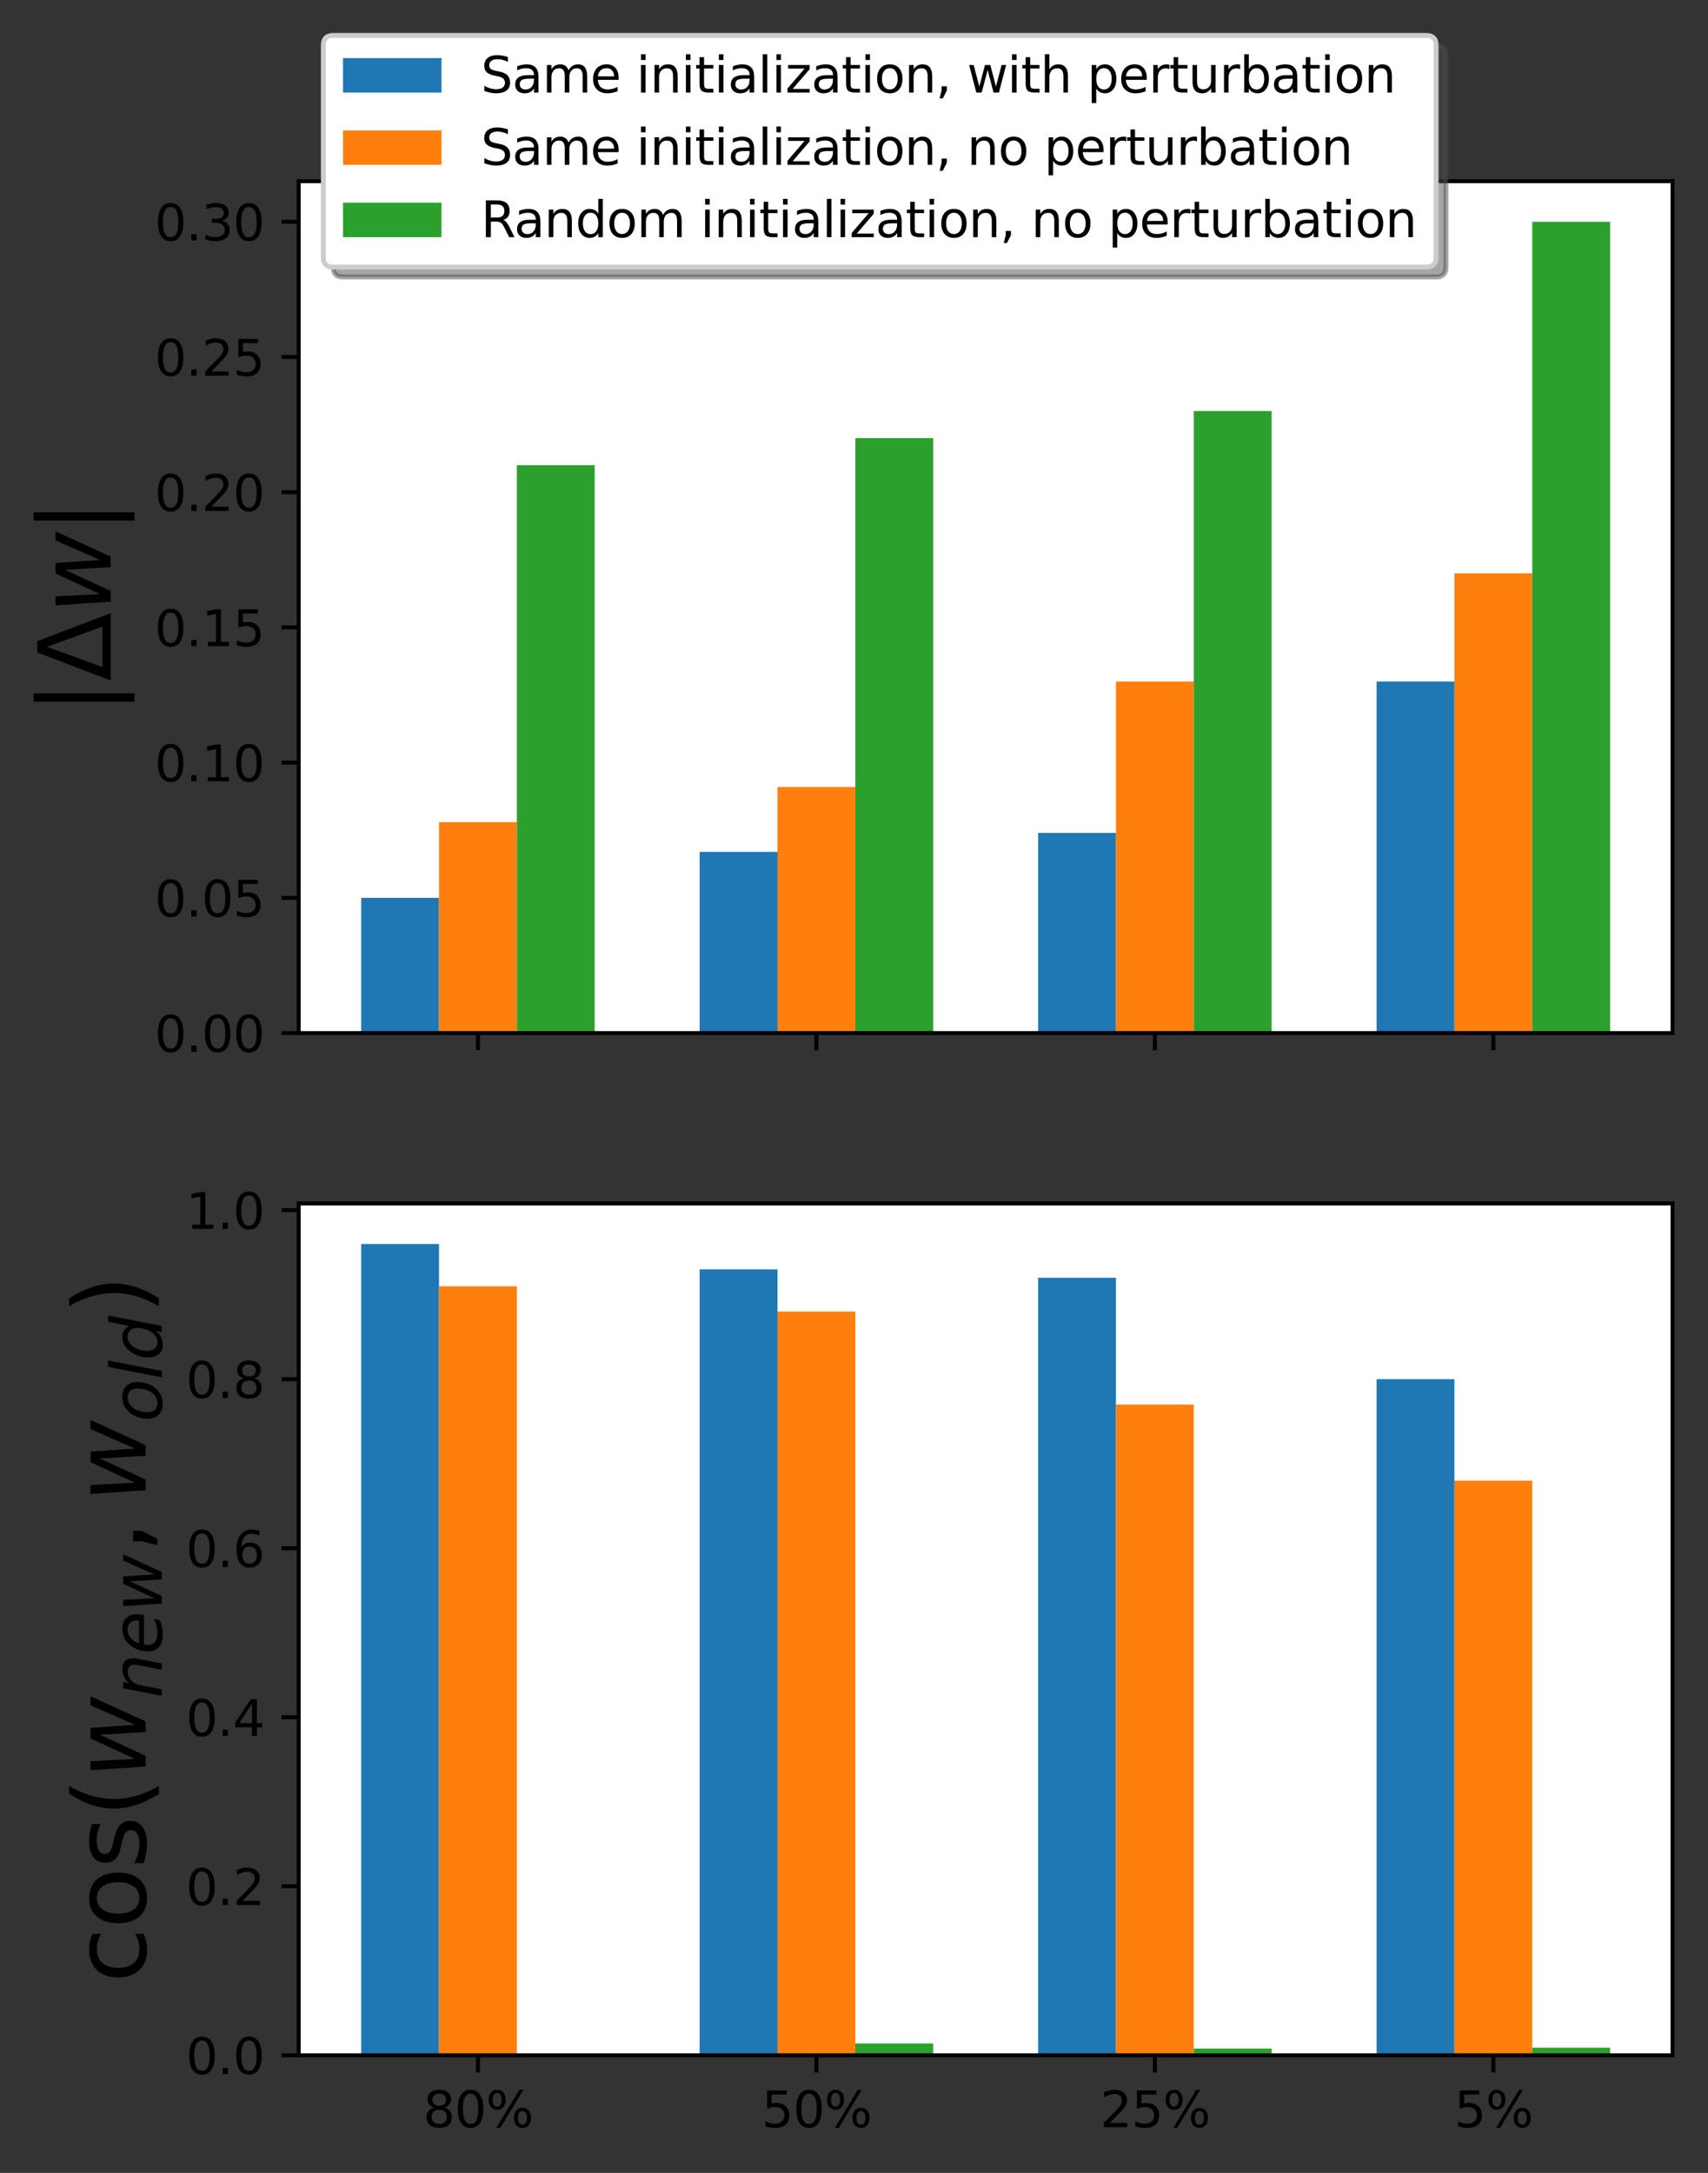 <?xml version="1.0" encoding="utf-8" standalone="no"?>
<!DOCTYPE svg PUBLIC "-//W3C//DTD SVG 1.1//EN"
  "http://www.w3.org/Graphics/SVG/1.1/DTD/svg11.dtd">
<svg height="441.191pt" version="1.1" viewBox="0 0 346.866 441.191" width="346.866pt" xmlns="http://www.w3.org/2000/svg" xmlns:xlink="http://www.w3.org/1999/xlink">
 <rect x="0" y="0" width="346.866" height="441.191" fill="#333333" stroke="none"/>
 <defs>
  <style type="text/css">*{stroke-linecap:butt;stroke-linejoin:round;}</style>
 </defs>
 <g id="figure_1">
  <g id="patch_1">
   <path d="M -0 441.191 
L 346.866 441.191 
L 346.866 0 
L -0 0 
z
" style="fill:none;"/>
  </g>
  <g id="axes_1">
   <g id="patch_2">
    <path d="M 60.666 209.756 
L 339.666 209.756 
L 339.666 36.793 
L 60.666 36.793 
z
" style="fill:#ffffff;"/>
   </g>
   <g id="patch_3">
    <path clip-path="url(#p9d8a2b4f14)" d="M 73.347 209.756 
L 89.157 209.756 
L 89.157 182.302 
L 73.347 182.302 
z
" style="fill:#1f77b4;"/>
   </g>
   <g id="patch_4">
    <path clip-path="url(#p9d8a2b4f14)" d="M 142.084 209.756 
L 157.893 209.756 
L 157.893 172.967 
L 142.084 172.967 
z
" style="fill:#1f77b4;"/>
   </g>
   <g id="patch_5">
    <path clip-path="url(#p9d8a2b4f14)" d="M 210.82 209.756 
L 226.629 209.756 
L 226.629 169.124 
L 210.82 169.124 
z
" style="fill:#1f77b4;"/>
   </g>
   <g id="patch_6">
    <path clip-path="url(#p9d8a2b4f14)" d="M 279.556 209.756 
L 295.365 209.756 
L 295.365 138.375 
L 279.556 138.375 
z
" style="fill:#1f77b4;"/>
   </g>
   <g id="patch_7">
    <path clip-path="url(#p9d8a2b4f14)" d="M 89.157 209.756 
L 104.966 209.756 
L 104.966 166.927 
L 89.157 166.927 
z
" style="fill:#ff7f0e;"/>
   </g>
   <g id="patch_8">
    <path clip-path="url(#p9d8a2b4f14)" d="M 157.893 209.756 
L 173.702 209.756 
L 173.702 159.789 
L 157.893 159.789 
z
" style="fill:#ff7f0e;"/>
   </g>
   <g id="patch_9">
    <path clip-path="url(#p9d8a2b4f14)" d="M 226.629 209.756 
L 242.438 209.756 
L 242.438 138.375 
L 226.629 138.375 
z
" style="fill:#ff7f0e;"/>
   </g>
   <g id="patch_10">
    <path clip-path="url(#p9d8a2b4f14)" d="M 295.365 209.756 
L 311.174 209.756 
L 311.174 116.411 
L 295.365 116.411 
z
" style="fill:#ff7f0e;"/>
   </g>
   <g id="patch_11">
    <path clip-path="url(#p9d8a2b4f14)" d="M 104.966 209.756 
L 120.775 209.756 
L 120.775 94.447 
L 104.966 94.447 
z
" style="fill:#2ca02c;"/>
   </g>
   <g id="patch_12">
    <path clip-path="url(#p9d8a2b4f14)" d="M 173.702 209.756 
L 189.512 209.756 
L 189.512 88.956 
L 173.702 88.956 
z
" style="fill:#2ca02c;"/>
   </g>
   <g id="patch_13">
    <path clip-path="url(#p9d8a2b4f14)" d="M 242.438 209.756 
L 258.248 209.756 
L 258.248 83.465 
L 242.438 83.465 
z
" style="fill:#2ca02c;"/>
   </g>
   <g id="patch_14">
    <path clip-path="url(#p9d8a2b4f14)" d="M 311.174 209.756 
L 326.984 209.756 
L 326.984 45.029 
L 311.174 45.029 
z
" style="fill:#2ca02c;"/>
   </g>
   <g id="matplotlib.axis_1">
    <g id="xtick_1">
     <g id="line2d_1">
      <defs>
       <path d="M 0 0 
L 0 3.5 
" id="md2050de9ba" style="stroke:#000000;stroke-width:0.8;"/>
      </defs>
      <g>
       <use style="stroke:#000000;stroke-width:0.8;" x="97.061" xlink:href="#md2050de9ba" y="209.756"/>
      </g>
     </g>
    </g>
    <g id="xtick_2">
     <g id="line2d_2">
      <g>
       <use style="stroke:#000000;stroke-width:0.8;" x="165.798" xlink:href="#md2050de9ba" y="209.756"/>
      </g>
     </g>
    </g>
    <g id="xtick_3">
     <g id="line2d_3">
      <g>
       <use style="stroke:#000000;stroke-width:0.8;" x="234.534" xlink:href="#md2050de9ba" y="209.756"/>
      </g>
     </g>
    </g>
    <g id="xtick_4">
     <g id="line2d_4">
      <g>
       <use style="stroke:#000000;stroke-width:0.8;" x="303.27" xlink:href="#md2050de9ba" y="209.756"/>
      </g>
     </g>
    </g>
   </g>
   <g id="matplotlib.axis_2">
    <g id="ytick_1">
     <g id="line2d_5">
      <defs>
       <path d="M 0 0 
L -3.5 0 
" id="m023d48fc21" style="stroke:#000000;stroke-width:0.8;"/>
      </defs>
      <g>
       <use style="stroke:#000000;stroke-width:0.8;" x="60.666" xlink:href="#m023d48fc21" y="209.756"/>
      </g>
     </g>
     <g id="text_1">
      <!-- 0.00 -->
      <g transform="translate(31.4 213.556)scale(0.1 -0.1)">
       <defs>
        <path d="M 2034 4250 
Q 1547 4250 1301 3770 
Q 1056 3291 1056 2328 
Q 1056 1369 1301 889 
Q 1547 409 2034 409 
Q 2525 409 2770 889 
Q 3016 1369 3016 2328 
Q 3016 3291 2770 3770 
Q 2525 4250 2034 4250 
z
M 2034 4750 
Q 2819 4750 3233 4129 
Q 3647 3509 3647 2328 
Q 3647 1150 3233 529 
Q 2819 -91 2034 -91 
Q 1250 -91 836 529 
Q 422 1150 422 2328 
Q 422 3509 836 4129 
Q 1250 4750 2034 4750 
z
" id="DejaVuSans-30" transform="scale(0.016)"/>
        <path d="M 684 794 
L 1344 794 
L 1344 0 
L 684 0 
L 684 794 
z
" id="DejaVuSans-2e" transform="scale(0.016)"/>
       </defs>
       <use xlink:href="#DejaVuSans-30"/>
       <use x="63.623" xlink:href="#DejaVuSans-2e"/>
       <use x="95.41" xlink:href="#DejaVuSans-30"/>
       <use x="159.033" xlink:href="#DejaVuSans-30"/>
      </g>
     </g>
    </g>
    <g id="ytick_2">
     <g id="line2d_6">
      <g>
       <use style="stroke:#000000;stroke-width:0.8;" x="60.666" xlink:href="#m023d48fc21" y="182.302"/>
      </g>
     </g>
     <g id="text_2">
      <!-- 0.05 -->
      <g transform="translate(31.4 186.101)scale(0.1 -0.1)">
       <defs>
        <path d="M 691 4666 
L 3169 4666 
L 3169 4134 
L 1269 4134 
L 1269 2991 
Q 1406 3038 1543 3061 
Q 1681 3084 1819 3084 
Q 2600 3084 3056 2656 
Q 3513 2228 3513 1497 
Q 3513 744 3044 326 
Q 2575 -91 1722 -91 
Q 1428 -91 1123 -41 
Q 819 9 494 109 
L 494 744 
Q 775 591 1075 516 
Q 1375 441 1709 441 
Q 2250 441 2565 725 
Q 2881 1009 2881 1497 
Q 2881 1984 2565 2268 
Q 2250 2553 1709 2553 
Q 1456 2553 1204 2497 
Q 953 2441 691 2322 
L 691 4666 
z
" id="DejaVuSans-35" transform="scale(0.016)"/>
       </defs>
       <use xlink:href="#DejaVuSans-30"/>
       <use x="63.623" xlink:href="#DejaVuSans-2e"/>
       <use x="95.41" xlink:href="#DejaVuSans-30"/>
       <use x="159.033" xlink:href="#DejaVuSans-35"/>
      </g>
     </g>
    </g>
    <g id="ytick_3">
     <g id="line2d_7">
      <g>
       <use style="stroke:#000000;stroke-width:0.8;" x="60.666" xlink:href="#m023d48fc21" y="154.847"/>
      </g>
     </g>
     <g id="text_3">
      <!-- 0.10 -->
      <g transform="translate(31.4 158.646)scale(0.1 -0.1)">
       <defs>
        <path d="M 794 531 
L 1825 531 
L 1825 4091 
L 703 3866 
L 703 4441 
L 1819 4666 
L 2450 4666 
L 2450 531 
L 3481 531 
L 3481 0 
L 794 0 
L 794 531 
z
" id="DejaVuSans-31" transform="scale(0.016)"/>
       </defs>
       <use xlink:href="#DejaVuSans-30"/>
       <use x="63.623" xlink:href="#DejaVuSans-2e"/>
       <use x="95.41" xlink:href="#DejaVuSans-31"/>
       <use x="159.033" xlink:href="#DejaVuSans-30"/>
      </g>
     </g>
    </g>
    <g id="ytick_4">
     <g id="line2d_8">
      <g>
       <use style="stroke:#000000;stroke-width:0.8;" x="60.666" xlink:href="#m023d48fc21" y="127.393"/>
      </g>
     </g>
     <g id="text_4">
      <!-- 0.15 -->
      <g transform="translate(31.4 131.192)scale(0.1 -0.1)">
       <use xlink:href="#DejaVuSans-30"/>
       <use x="63.623" xlink:href="#DejaVuSans-2e"/>
       <use x="95.41" xlink:href="#DejaVuSans-31"/>
       <use x="159.033" xlink:href="#DejaVuSans-35"/>
      </g>
     </g>
    </g>
    <g id="ytick_5">
     <g id="line2d_9">
      <g>
       <use style="stroke:#000000;stroke-width:0.8;" x="60.666" xlink:href="#m023d48fc21" y="99.938"/>
      </g>
     </g>
     <g id="text_5">
      <!-- 0.20 -->
      <g transform="translate(31.4 103.737)scale(0.1 -0.1)">
       <defs>
        <path d="M 1228 531 
L 3431 531 
L 3431 0 
L 469 0 
L 469 531 
Q 828 903 1448 1529 
Q 2069 2156 2228 2338 
Q 2531 2678 2651 2914 
Q 2772 3150 2772 3378 
Q 2772 3750 2511 3984 
Q 2250 4219 1831 4219 
Q 1534 4219 1204 4116 
Q 875 4013 500 3803 
L 500 4441 
Q 881 4594 1212 4672 
Q 1544 4750 1819 4750 
Q 2544 4750 2975 4387 
Q 3406 4025 3406 3419 
Q 3406 3131 3298 2873 
Q 3191 2616 2906 2266 
Q 2828 2175 2409 1742 
Q 1991 1309 1228 531 
z
" id="DejaVuSans-32" transform="scale(0.016)"/>
       </defs>
       <use xlink:href="#DejaVuSans-30"/>
       <use x="63.623" xlink:href="#DejaVuSans-2e"/>
       <use x="95.41" xlink:href="#DejaVuSans-32"/>
       <use x="159.033" xlink:href="#DejaVuSans-30"/>
      </g>
     </g>
    </g>
    <g id="ytick_6">
     <g id="line2d_10">
      <g>
       <use style="stroke:#000000;stroke-width:0.8;" x="60.666" xlink:href="#m023d48fc21" y="72.484"/>
      </g>
     </g>
     <g id="text_6">
      <!-- 0.25 -->
      <g transform="translate(31.4 76.283)scale(0.1 -0.1)">
       <use xlink:href="#DejaVuSans-30"/>
       <use x="63.623" xlink:href="#DejaVuSans-2e"/>
       <use x="95.41" xlink:href="#DejaVuSans-32"/>
       <use x="159.033" xlink:href="#DejaVuSans-35"/>
      </g>
     </g>
    </g>
    <g id="ytick_7">
     <g id="line2d_11">
      <g>
       <use style="stroke:#000000;stroke-width:0.8;" x="60.666" xlink:href="#m023d48fc21" y="45.029"/>
      </g>
     </g>
     <g id="text_7">
      <!-- 0.30 -->
      <g transform="translate(31.4 48.828)scale(0.1 -0.1)">
       <defs>
        <path d="M 2597 2516 
Q 3050 2419 3304 2112 
Q 3559 1806 3559 1356 
Q 3559 666 3084 287 
Q 2609 -91 1734 -91 
Q 1441 -91 1130 -33 
Q 819 25 488 141 
L 488 750 
Q 750 597 1062 519 
Q 1375 441 1716 441 
Q 2309 441 2620 675 
Q 2931 909 2931 1356 
Q 2931 1769 2642 2001 
Q 2353 2234 1838 2234 
L 1294 2234 
L 1294 2753 
L 1863 2753 
Q 2328 2753 2575 2939 
Q 2822 3125 2822 3475 
Q 2822 3834 2567 4026 
Q 2313 4219 1838 4219 
Q 1578 4219 1281 4162 
Q 984 4106 628 3988 
L 628 4550 
Q 988 4650 1302 4700 
Q 1616 4750 1894 4750 
Q 2613 4750 3031 4423 
Q 3450 4097 3450 3541 
Q 3450 3153 3228 2886 
Q 3006 2619 2597 2516 
z
" id="DejaVuSans-33" transform="scale(0.016)"/>
       </defs>
       <use xlink:href="#DejaVuSans-30"/>
       <use x="63.623" xlink:href="#DejaVuSans-2e"/>
       <use x="95.41" xlink:href="#DejaVuSans-33"/>
       <use x="159.033" xlink:href="#DejaVuSans-30"/>
      </g>
     </g>
    </g>
    <g id="text_8">
     <!-- $|\Delta w|$ -->
     <g transform="translate(22.6 145.075)rotate(-90)scale(0.2 -0.2)">
      <defs>
       <path d="M 1344 4891 
L 1344 -1509 
L 813 -1509 
L 813 4891 
L 1344 4891 
z
" id="DejaVuSans-7c" transform="scale(0.016)"/>
       <path d="M 2188 4044 
L 906 525 
L 3472 525 
L 2188 4044 
z
M 50 0 
L 1831 4666 
L 2547 4666 
L 4325 0 
L 50 0 
z
" id="DejaVuSans-394" transform="scale(0.016)"/>
       <path d="M 544 3500 
L 1113 3500 
L 1259 684 
L 2566 3500 
L 3231 3500 
L 3425 684 
L 4666 3500 
L 5241 3500 
L 3641 0 
L 2969 0 
L 2797 2900 
L 1459 0 
L 781 0 
L 544 3500 
z
" id="DejaVuSans-Oblique-77" transform="scale(0.016)"/>
      </defs>
      <use transform="translate(0 0.578)" xlink:href="#DejaVuSans-7c"/>
      <use transform="translate(33.691 0.578)" xlink:href="#DejaVuSans-394"/>
      <use transform="translate(102.1 0.578)" xlink:href="#DejaVuSans-Oblique-77"/>
      <use transform="translate(183.887 0.578)" xlink:href="#DejaVuSans-7c"/>
     </g>
    </g>
   </g>
   <g id="patch_15">
    <path d="M 60.666 209.756 
L 60.666 36.793 
" style="fill:none;stroke:#000000;stroke-linecap:square;stroke-linejoin:miter;stroke-width:0.8;"/>
   </g>
   <g id="patch_16">
    <path d="M 339.666 209.756 
L 339.666 36.793 
" style="fill:none;stroke:#000000;stroke-linecap:square;stroke-linejoin:miter;stroke-width:0.8;"/>
   </g>
   <g id="patch_17">
    <path d="M 60.666 209.756 
L 339.666 209.756 
" style="fill:none;stroke:#000000;stroke-linecap:square;stroke-linejoin:miter;stroke-width:0.8;"/>
   </g>
   <g id="patch_18">
    <path d="M 60.666 36.793 
L 339.666 36.793 
" style="fill:none;stroke:#000000;stroke-linecap:square;stroke-linejoin:miter;stroke-width:0.8;"/>
   </g>
   <g id="legend_1">
    <g id="patch_19">
     <path d="M 69.666 56.234 
L 291.652 56.234 
Q 293.652 56.234 293.652 54.234 
L 293.652 11.2 
Q 293.652 9.2 291.652 9.2 
L 69.666 9.2 
Q 67.666 9.2 67.666 11.2 
L 67.666 54.234 
Q 67.666 56.234 69.666 56.234 
z
" style="fill:#4c4c4c;opacity:0.5;stroke:#4c4c4c;stroke-linejoin:miter;"/>
    </g>
    <g id="patch_20">
     <path d="M 67.666 54.234 
L 289.652 54.234 
Q 291.652 54.234 291.652 52.234 
L 291.652 9.2 
Q 291.652 7.2 289.652 7.2 
L 67.666 7.2 
Q 65.666 7.2 65.666 9.2 
L 65.666 52.234 
Q 65.666 54.234 67.666 54.234 
z
" style="fill:#ffffff;stroke:#cccccc;stroke-linejoin:miter;"/>
    </g>
    <g id="patch_21">
     <path d="M 69.666 18.798 
L 89.666 18.798 
L 89.666 11.798 
L 69.666 11.798 
z
" style="fill:#1f77b4;"/>
    </g>
    <g id="text_9">
     <!-- Same initialization, with perturbation -->
     <g transform="translate(97.666 18.798)scale(0.1 -0.1)">
      <defs>
       <path d="M 3425 4513 
L 3425 3897 
Q 3066 4069 2747 4153 
Q 2428 4238 2131 4238 
Q 1616 4238 1336 4038 
Q 1056 3838 1056 3469 
Q 1056 3159 1242 3001 
Q 1428 2844 1947 2747 
L 2328 2669 
Q 3034 2534 3370 2195 
Q 3706 1856 3706 1288 
Q 3706 609 3251 259 
Q 2797 -91 1919 -91 
Q 1588 -91 1214 -16 
Q 841 59 441 206 
L 441 856 
Q 825 641 1194 531 
Q 1563 422 1919 422 
Q 2459 422 2753 634 
Q 3047 847 3047 1241 
Q 3047 1584 2836 1778 
Q 2625 1972 2144 2069 
L 1759 2144 
Q 1053 2284 737 2584 
Q 422 2884 422 3419 
Q 422 4038 858 4394 
Q 1294 4750 2059 4750 
Q 2388 4750 2728 4690 
Q 3069 4631 3425 4513 
z
" id="DejaVuSans-53" transform="scale(0.016)"/>
       <path d="M 2194 1759 
Q 1497 1759 1228 1600 
Q 959 1441 959 1056 
Q 959 750 1161 570 
Q 1363 391 1709 391 
Q 2188 391 2477 730 
Q 2766 1069 2766 1631 
L 2766 1759 
L 2194 1759 
z
M 3341 1997 
L 3341 0 
L 2766 0 
L 2766 531 
Q 2569 213 2275 61 
Q 1981 -91 1556 -91 
Q 1019 -91 701 211 
Q 384 513 384 1019 
Q 384 1609 779 1909 
Q 1175 2209 1959 2209 
L 2766 2209 
L 2766 2266 
Q 2766 2663 2505 2880 
Q 2244 3097 1772 3097 
Q 1472 3097 1187 3025 
Q 903 2953 641 2809 
L 641 3341 
Q 956 3463 1253 3523 
Q 1550 3584 1831 3584 
Q 2591 3584 2966 3190 
Q 3341 2797 3341 1997 
z
" id="DejaVuSans-61" transform="scale(0.016)"/>
       <path d="M 3328 2828 
Q 3544 3216 3844 3400 
Q 4144 3584 4550 3584 
Q 5097 3584 5394 3201 
Q 5691 2819 5691 2113 
L 5691 0 
L 5113 0 
L 5113 2094 
Q 5113 2597 4934 2840 
Q 4756 3084 4391 3084 
Q 3944 3084 3684 2787 
Q 3425 2491 3425 1978 
L 3425 0 
L 2847 0 
L 2847 2094 
Q 2847 2600 2669 2842 
Q 2491 3084 2119 3084 
Q 1678 3084 1418 2786 
Q 1159 2488 1159 1978 
L 1159 0 
L 581 0 
L 581 3500 
L 1159 3500 
L 1159 2956 
Q 1356 3278 1631 3431 
Q 1906 3584 2284 3584 
Q 2666 3584 2933 3390 
Q 3200 3197 3328 2828 
z
" id="DejaVuSans-6d" transform="scale(0.016)"/>
       <path d="M 3597 1894 
L 3597 1613 
L 953 1613 
Q 991 1019 1311 708 
Q 1631 397 2203 397 
Q 2534 397 2845 478 
Q 3156 559 3463 722 
L 3463 178 
Q 3153 47 2828 -22 
Q 2503 -91 2169 -91 
Q 1331 -91 842 396 
Q 353 884 353 1716 
Q 353 2575 817 3079 
Q 1281 3584 2069 3584 
Q 2775 3584 3186 3129 
Q 3597 2675 3597 1894 
z
M 3022 2063 
Q 3016 2534 2758 2815 
Q 2500 3097 2075 3097 
Q 1594 3097 1305 2825 
Q 1016 2553 972 2059 
L 3022 2063 
z
" id="DejaVuSans-65" transform="scale(0.016)"/>
       <path id="DejaVuSans-20" transform="scale(0.016)"/>
       <path d="M 603 3500 
L 1178 3500 
L 1178 0 
L 603 0 
L 603 3500 
z
M 603 4863 
L 1178 4863 
L 1178 4134 
L 603 4134 
L 603 4863 
z
" id="DejaVuSans-69" transform="scale(0.016)"/>
       <path d="M 3513 2113 
L 3513 0 
L 2938 0 
L 2938 2094 
Q 2938 2591 2744 2837 
Q 2550 3084 2163 3084 
Q 1697 3084 1428 2787 
Q 1159 2491 1159 1978 
L 1159 0 
L 581 0 
L 581 3500 
L 1159 3500 
L 1159 2956 
Q 1366 3272 1645 3428 
Q 1925 3584 2291 3584 
Q 2894 3584 3203 3211 
Q 3513 2838 3513 2113 
z
" id="DejaVuSans-6e" transform="scale(0.016)"/>
       <path d="M 1172 4494 
L 1172 3500 
L 2356 3500 
L 2356 3053 
L 1172 3053 
L 1172 1153 
Q 1172 725 1289 603 
Q 1406 481 1766 481 
L 2356 481 
L 2356 0 
L 1766 0 
Q 1100 0 847 248 
Q 594 497 594 1153 
L 594 3053 
L 172 3053 
L 172 3500 
L 594 3500 
L 594 4494 
L 1172 4494 
z
" id="DejaVuSans-74" transform="scale(0.016)"/>
       <path d="M 603 4863 
L 1178 4863 
L 1178 0 
L 603 0 
L 603 4863 
z
" id="DejaVuSans-6c" transform="scale(0.016)"/>
       <path d="M 353 3500 
L 3084 3500 
L 3084 2975 
L 922 459 
L 3084 459 
L 3084 0 
L 275 0 
L 275 525 
L 2438 3041 
L 353 3041 
L 353 3500 
z
" id="DejaVuSans-7a" transform="scale(0.016)"/>
       <path d="M 1959 3097 
Q 1497 3097 1228 2736 
Q 959 2375 959 1747 
Q 959 1119 1226 758 
Q 1494 397 1959 397 
Q 2419 397 2687 759 
Q 2956 1122 2956 1747 
Q 2956 2369 2687 2733 
Q 2419 3097 1959 3097 
z
M 1959 3584 
Q 2709 3584 3137 3096 
Q 3566 2609 3566 1747 
Q 3566 888 3137 398 
Q 2709 -91 1959 -91 
Q 1206 -91 779 398 
Q 353 888 353 1747 
Q 353 2609 779 3096 
Q 1206 3584 1959 3584 
z
" id="DejaVuSans-6f" transform="scale(0.016)"/>
       <path d="M 750 794 
L 1409 794 
L 1409 256 
L 897 -744 
L 494 -744 
L 750 256 
L 750 794 
z
" id="DejaVuSans-2c" transform="scale(0.016)"/>
       <path d="M 269 3500 
L 844 3500 
L 1563 769 
L 2278 3500 
L 2956 3500 
L 3675 769 
L 4391 3500 
L 4966 3500 
L 4050 0 
L 3372 0 
L 2619 2869 
L 1863 0 
L 1184 0 
L 269 3500 
z
" id="DejaVuSans-77" transform="scale(0.016)"/>
       <path d="M 3513 2113 
L 3513 0 
L 2938 0 
L 2938 2094 
Q 2938 2591 2744 2837 
Q 2550 3084 2163 3084 
Q 1697 3084 1428 2787 
Q 1159 2491 1159 1978 
L 1159 0 
L 581 0 
L 581 4863 
L 1159 4863 
L 1159 2956 
Q 1366 3272 1645 3428 
Q 1925 3584 2291 3584 
Q 2894 3584 3203 3211 
Q 3513 2838 3513 2113 
z
" id="DejaVuSans-68" transform="scale(0.016)"/>
       <path d="M 1159 525 
L 1159 -1331 
L 581 -1331 
L 581 3500 
L 1159 3500 
L 1159 2969 
Q 1341 3281 1617 3432 
Q 1894 3584 2278 3584 
Q 2916 3584 3314 3078 
Q 3713 2572 3713 1747 
Q 3713 922 3314 415 
Q 2916 -91 2278 -91 
Q 1894 -91 1617 61 
Q 1341 213 1159 525 
z
M 3116 1747 
Q 3116 2381 2855 2742 
Q 2594 3103 2138 3103 
Q 1681 3103 1420 2742 
Q 1159 2381 1159 1747 
Q 1159 1113 1420 752 
Q 1681 391 2138 391 
Q 2594 391 2855 752 
Q 3116 1113 3116 1747 
z
" id="DejaVuSans-70" transform="scale(0.016)"/>
       <path d="M 2631 2963 
Q 2534 3019 2420 3045 
Q 2306 3072 2169 3072 
Q 1681 3072 1420 2755 
Q 1159 2438 1159 1844 
L 1159 0 
L 581 0 
L 581 3500 
L 1159 3500 
L 1159 2956 
Q 1341 3275 1631 3429 
Q 1922 3584 2338 3584 
Q 2397 3584 2469 3576 
Q 2541 3569 2628 3553 
L 2631 2963 
z
" id="DejaVuSans-72" transform="scale(0.016)"/>
       <path d="M 544 1381 
L 544 3500 
L 1119 3500 
L 1119 1403 
Q 1119 906 1312 657 
Q 1506 409 1894 409 
Q 2359 409 2629 706 
Q 2900 1003 2900 1516 
L 2900 3500 
L 3475 3500 
L 3475 0 
L 2900 0 
L 2900 538 
Q 2691 219 2414 64 
Q 2138 -91 1772 -91 
Q 1169 -91 856 284 
Q 544 659 544 1381 
z
M 1991 3584 
L 1991 3584 
z
" id="DejaVuSans-75" transform="scale(0.016)"/>
       <path d="M 3116 1747 
Q 3116 2381 2855 2742 
Q 2594 3103 2138 3103 
Q 1681 3103 1420 2742 
Q 1159 2381 1159 1747 
Q 1159 1113 1420 752 
Q 1681 391 2138 391 
Q 2594 391 2855 752 
Q 3116 1113 3116 1747 
z
M 1159 2969 
Q 1341 3281 1617 3432 
Q 1894 3584 2278 3584 
Q 2916 3584 3314 3078 
Q 3713 2572 3713 1747 
Q 3713 922 3314 415 
Q 2916 -91 2278 -91 
Q 1894 -91 1617 61 
Q 1341 213 1159 525 
L 1159 0 
L 581 0 
L 581 4863 
L 1159 4863 
L 1159 2969 
z
" id="DejaVuSans-62" transform="scale(0.016)"/>
      </defs>
      <use xlink:href="#DejaVuSans-53"/>
      <use x="63.477" xlink:href="#DejaVuSans-61"/>
      <use x="124.756" xlink:href="#DejaVuSans-6d"/>
      <use x="222.168" xlink:href="#DejaVuSans-65"/>
      <use x="283.691" xlink:href="#DejaVuSans-20"/>
      <use x="315.479" xlink:href="#DejaVuSans-69"/>
      <use x="343.262" xlink:href="#DejaVuSans-6e"/>
      <use x="406.641" xlink:href="#DejaVuSans-69"/>
      <use x="434.424" xlink:href="#DejaVuSans-74"/>
      <use x="473.633" xlink:href="#DejaVuSans-69"/>
      <use x="501.416" xlink:href="#DejaVuSans-61"/>
      <use x="562.695" xlink:href="#DejaVuSans-6c"/>
      <use x="590.479" xlink:href="#DejaVuSans-69"/>
      <use x="618.262" xlink:href="#DejaVuSans-7a"/>
      <use x="670.752" xlink:href="#DejaVuSans-61"/>
      <use x="732.031" xlink:href="#DejaVuSans-74"/>
      <use x="771.24" xlink:href="#DejaVuSans-69"/>
      <use x="799.023" xlink:href="#DejaVuSans-6f"/>
      <use x="860.205" xlink:href="#DejaVuSans-6e"/>
      <use x="923.584" xlink:href="#DejaVuSans-2c"/>
      <use x="955.371" xlink:href="#DejaVuSans-20"/>
      <use x="987.158" xlink:href="#DejaVuSans-77"/>
      <use x="1068.945" xlink:href="#DejaVuSans-69"/>
      <use x="1096.729" xlink:href="#DejaVuSans-74"/>
      <use x="1135.938" xlink:href="#DejaVuSans-68"/>
      <use x="1199.316" xlink:href="#DejaVuSans-20"/>
      <use x="1231.104" xlink:href="#DejaVuSans-70"/>
      <use x="1294.58" xlink:href="#DejaVuSans-65"/>
      <use x="1356.104" xlink:href="#DejaVuSans-72"/>
      <use x="1397.217" xlink:href="#DejaVuSans-74"/>
      <use x="1436.426" xlink:href="#DejaVuSans-75"/>
      <use x="1499.805" xlink:href="#DejaVuSans-72"/>
      <use x="1540.918" xlink:href="#DejaVuSans-62"/>
      <use x="1604.395" xlink:href="#DejaVuSans-61"/>
      <use x="1665.674" xlink:href="#DejaVuSans-74"/>
      <use x="1704.883" xlink:href="#DejaVuSans-69"/>
      <use x="1732.666" xlink:href="#DejaVuSans-6f"/>
      <use x="1793.848" xlink:href="#DejaVuSans-6e"/>
     </g>
    </g>
    <g id="patch_22">
     <path d="M 69.666 33.477 
L 89.666 33.477 
L 89.666 26.477 
L 69.666 26.477 
z
" style="fill:#ff7f0e;"/>
    </g>
    <g id="text_10">
     <!-- Same initialization, no perturbation -->
     <g transform="translate(97.666 33.477)scale(0.1 -0.1)">
      <use xlink:href="#DejaVuSans-53"/>
      <use x="63.477" xlink:href="#DejaVuSans-61"/>
      <use x="124.756" xlink:href="#DejaVuSans-6d"/>
      <use x="222.168" xlink:href="#DejaVuSans-65"/>
      <use x="283.691" xlink:href="#DejaVuSans-20"/>
      <use x="315.479" xlink:href="#DejaVuSans-69"/>
      <use x="343.262" xlink:href="#DejaVuSans-6e"/>
      <use x="406.641" xlink:href="#DejaVuSans-69"/>
      <use x="434.424" xlink:href="#DejaVuSans-74"/>
      <use x="473.633" xlink:href="#DejaVuSans-69"/>
      <use x="501.416" xlink:href="#DejaVuSans-61"/>
      <use x="562.695" xlink:href="#DejaVuSans-6c"/>
      <use x="590.479" xlink:href="#DejaVuSans-69"/>
      <use x="618.262" xlink:href="#DejaVuSans-7a"/>
      <use x="670.752" xlink:href="#DejaVuSans-61"/>
      <use x="732.031" xlink:href="#DejaVuSans-74"/>
      <use x="771.24" xlink:href="#DejaVuSans-69"/>
      <use x="799.023" xlink:href="#DejaVuSans-6f"/>
      <use x="860.205" xlink:href="#DejaVuSans-6e"/>
      <use x="923.584" xlink:href="#DejaVuSans-2c"/>
      <use x="955.371" xlink:href="#DejaVuSans-20"/>
      <use x="987.158" xlink:href="#DejaVuSans-6e"/>
      <use x="1050.537" xlink:href="#DejaVuSans-6f"/>
      <use x="1111.719" xlink:href="#DejaVuSans-20"/>
      <use x="1143.506" xlink:href="#DejaVuSans-70"/>
      <use x="1206.982" xlink:href="#DejaVuSans-65"/>
      <use x="1268.506" xlink:href="#DejaVuSans-72"/>
      <use x="1309.619" xlink:href="#DejaVuSans-74"/>
      <use x="1348.828" xlink:href="#DejaVuSans-75"/>
      <use x="1412.207" xlink:href="#DejaVuSans-72"/>
      <use x="1453.32" xlink:href="#DejaVuSans-62"/>
      <use x="1516.797" xlink:href="#DejaVuSans-61"/>
      <use x="1578.076" xlink:href="#DejaVuSans-74"/>
      <use x="1617.285" xlink:href="#DejaVuSans-69"/>
      <use x="1645.068" xlink:href="#DejaVuSans-6f"/>
      <use x="1706.25" xlink:href="#DejaVuSans-6e"/>
     </g>
    </g>
    <g id="patch_23">
     <path d="M 69.666 48.155 
L 89.666 48.155 
L 89.666 41.155 
L 69.666 41.155 
z
" style="fill:#2ca02c;"/>
    </g>
    <g id="text_11">
     <!-- Random initialization, no perturbation -->
     <g transform="translate(97.666 48.155)scale(0.1 -0.1)">
      <defs>
       <path d="M 2841 2188 
Q 3044 2119 3236 1894 
Q 3428 1669 3622 1275 
L 4263 0 
L 3584 0 
L 2988 1197 
Q 2756 1666 2539 1819 
Q 2322 1972 1947 1972 
L 1259 1972 
L 1259 0 
L 628 0 
L 628 4666 
L 2053 4666 
Q 2853 4666 3247 4331 
Q 3641 3997 3641 3322 
Q 3641 2881 3436 2590 
Q 3231 2300 2841 2188 
z
M 1259 4147 
L 1259 2491 
L 2053 2491 
Q 2509 2491 2742 2702 
Q 2975 2913 2975 3322 
Q 2975 3731 2742 3939 
Q 2509 4147 2053 4147 
L 1259 4147 
z
" id="DejaVuSans-52" transform="scale(0.016)"/>
       <path d="M 2906 2969 
L 2906 4863 
L 3481 4863 
L 3481 0 
L 2906 0 
L 2906 525 
Q 2725 213 2448 61 
Q 2172 -91 1784 -91 
Q 1150 -91 751 415 
Q 353 922 353 1747 
Q 353 2572 751 3078 
Q 1150 3584 1784 3584 
Q 2172 3584 2448 3432 
Q 2725 3281 2906 2969 
z
M 947 1747 
Q 947 1113 1208 752 
Q 1469 391 1925 391 
Q 2381 391 2643 752 
Q 2906 1113 2906 1747 
Q 2906 2381 2643 2742 
Q 2381 3103 1925 3103 
Q 1469 3103 1208 2742 
Q 947 2381 947 1747 
z
" id="DejaVuSans-64" transform="scale(0.016)"/>
      </defs>
      <use xlink:href="#DejaVuSans-52"/>
      <use x="67.232" xlink:href="#DejaVuSans-61"/>
      <use x="128.512" xlink:href="#DejaVuSans-6e"/>
      <use x="191.891" xlink:href="#DejaVuSans-64"/>
      <use x="255.367" xlink:href="#DejaVuSans-6f"/>
      <use x="316.549" xlink:href="#DejaVuSans-6d"/>
      <use x="413.961" xlink:href="#DejaVuSans-20"/>
      <use x="445.748" xlink:href="#DejaVuSans-69"/>
      <use x="473.531" xlink:href="#DejaVuSans-6e"/>
      <use x="536.91" xlink:href="#DejaVuSans-69"/>
      <use x="564.693" xlink:href="#DejaVuSans-74"/>
      <use x="603.902" xlink:href="#DejaVuSans-69"/>
      <use x="631.686" xlink:href="#DejaVuSans-61"/>
      <use x="692.965" xlink:href="#DejaVuSans-6c"/>
      <use x="720.748" xlink:href="#DejaVuSans-69"/>
      <use x="748.531" xlink:href="#DejaVuSans-7a"/>
      <use x="801.021" xlink:href="#DejaVuSans-61"/>
      <use x="862.301" xlink:href="#DejaVuSans-74"/>
      <use x="901.51" xlink:href="#DejaVuSans-69"/>
      <use x="929.293" xlink:href="#DejaVuSans-6f"/>
      <use x="990.475" xlink:href="#DejaVuSans-6e"/>
      <use x="1053.854" xlink:href="#DejaVuSans-2c"/>
      <use x="1085.641" xlink:href="#DejaVuSans-20"/>
      <use x="1117.428" xlink:href="#DejaVuSans-6e"/>
      <use x="1180.807" xlink:href="#DejaVuSans-6f"/>
      <use x="1241.988" xlink:href="#DejaVuSans-20"/>
      <use x="1273.775" xlink:href="#DejaVuSans-70"/>
      <use x="1337.252" xlink:href="#DejaVuSans-65"/>
      <use x="1398.775" xlink:href="#DejaVuSans-72"/>
      <use x="1439.889" xlink:href="#DejaVuSans-74"/>
      <use x="1479.098" xlink:href="#DejaVuSans-75"/>
      <use x="1542.477" xlink:href="#DejaVuSans-72"/>
      <use x="1583.59" xlink:href="#DejaVuSans-62"/>
      <use x="1647.066" xlink:href="#DejaVuSans-61"/>
      <use x="1708.346" xlink:href="#DejaVuSans-74"/>
      <use x="1747.555" xlink:href="#DejaVuSans-69"/>
      <use x="1775.338" xlink:href="#DejaVuSans-6f"/>
      <use x="1836.52" xlink:href="#DejaVuSans-6e"/>
     </g>
    </g>
   </g>
  </g>
  <g id="axes_2">
   <g id="patch_24">
    <path d="M 60.666 417.313 
L 339.666 417.313 
L 339.666 244.349 
L 60.666 244.349 
z
" style="fill:#ffffff;"/>
   </g>
   <g id="patch_25">
    <path clip-path="url(#pda965d78a9)" d="M 73.347 417.313 
L 89.157 417.313 
L 89.157 252.585 
L 73.347 252.585 
z
" style="fill:#1f77b4;"/>
   </g>
   <g id="patch_26">
    <path clip-path="url(#pda965d78a9)" d="M 142.084 417.313 
L 157.893 417.313 
L 157.893 257.733 
L 142.084 257.733 
z
" style="fill:#1f77b4;"/>
   </g>
   <g id="patch_27">
    <path clip-path="url(#pda965d78a9)" d="M 210.82 417.313 
L 226.629 417.313 
L 226.629 259.449 
L 210.82 259.449 
z
" style="fill:#1f77b4;"/>
   </g>
   <g id="patch_28">
    <path clip-path="url(#pda965d78a9)" d="M 279.556 417.313 
L 295.365 417.313 
L 295.365 280.04 
L 279.556 280.04 
z
" style="fill:#1f77b4;"/>
   </g>
   <g id="patch_29">
    <path clip-path="url(#pda965d78a9)" d="M 89.157 417.313 
L 104.966 417.313 
L 104.966 261.165 
L 89.157 261.165 
z
" style="fill:#ff7f0e;"/>
   </g>
   <g id="patch_30">
    <path clip-path="url(#pda965d78a9)" d="M 157.893 417.313 
L 173.702 417.313 
L 173.702 266.313 
L 157.893 266.313 
z
" style="fill:#ff7f0e;"/>
   </g>
   <g id="patch_31">
    <path clip-path="url(#pda965d78a9)" d="M 226.629 417.313 
L 242.438 417.313 
L 242.438 285.188 
L 226.629 285.188 
z
" style="fill:#ff7f0e;"/>
   </g>
   <g id="patch_32">
    <path clip-path="url(#pda965d78a9)" d="M 295.365 417.313 
L 311.174 417.313 
L 311.174 300.631 
L 295.365 300.631 
z
" style="fill:#ff7f0e;"/>
   </g>
   <g id="patch_33">
    <path clip-path="url(#pda965d78a9)" d="M 104.966 417.313 
L 120.775 417.313 
L 120.775 416.97 
L 104.966 416.97 
z
" style="fill:#2ca02c;"/>
   </g>
   <g id="patch_34">
    <path clip-path="url(#pda965d78a9)" d="M 173.702 417.313 
L 189.512 417.313 
L 189.512 414.91 
L 173.702 414.91 
z
" style="fill:#2ca02c;"/>
   </g>
   <g id="patch_35">
    <path clip-path="url(#pda965d78a9)" d="M 242.438 417.313 
L 258.248 417.313 
L 258.248 415.94 
L 242.438 415.94 
z
" style="fill:#2ca02c;"/>
   </g>
   <g id="patch_36">
    <path clip-path="url(#pda965d78a9)" d="M 311.174 417.313 
L 326.984 417.313 
L 326.984 415.768 
L 311.174 415.768 
z
" style="fill:#2ca02c;"/>
   </g>
   <g id="matplotlib.axis_3">
    <g id="xtick_5">
     <g id="line2d_12">
      <g>
       <use style="stroke:#000000;stroke-width:0.8;" x="97.061" xlink:href="#md2050de9ba" y="417.313"/>
      </g>
     </g>
     <g id="text_12">
      <!-- 80% -->
      <g transform="translate(85.948 431.911)scale(0.1 -0.1)">
       <defs>
        <path d="M 2034 2216 
Q 1584 2216 1326 1975 
Q 1069 1734 1069 1313 
Q 1069 891 1326 650 
Q 1584 409 2034 409 
Q 2484 409 2743 651 
Q 3003 894 3003 1313 
Q 3003 1734 2745 1975 
Q 2488 2216 2034 2216 
z
M 1403 2484 
Q 997 2584 770 2862 
Q 544 3141 544 3541 
Q 544 4100 942 4425 
Q 1341 4750 2034 4750 
Q 2731 4750 3128 4425 
Q 3525 4100 3525 3541 
Q 3525 3141 3298 2862 
Q 3072 2584 2669 2484 
Q 3125 2378 3379 2068 
Q 3634 1759 3634 1313 
Q 3634 634 3220 271 
Q 2806 -91 2034 -91 
Q 1263 -91 848 271 
Q 434 634 434 1313 
Q 434 1759 690 2068 
Q 947 2378 1403 2484 
z
M 1172 3481 
Q 1172 3119 1398 2916 
Q 1625 2713 2034 2713 
Q 2441 2713 2670 2916 
Q 2900 3119 2900 3481 
Q 2900 3844 2670 4047 
Q 2441 4250 2034 4250 
Q 1625 4250 1398 4047 
Q 1172 3844 1172 3481 
z
" id="DejaVuSans-38" transform="scale(0.016)"/>
        <path d="M 4653 2053 
Q 4381 2053 4226 1822 
Q 4072 1591 4072 1178 
Q 4072 772 4226 539 
Q 4381 306 4653 306 
Q 4919 306 5073 539 
Q 5228 772 5228 1178 
Q 5228 1588 5073 1820 
Q 4919 2053 4653 2053 
z
M 4653 2450 
Q 5147 2450 5437 2106 
Q 5728 1763 5728 1178 
Q 5728 594 5436 251 
Q 5144 -91 4653 -91 
Q 4153 -91 3862 251 
Q 3572 594 3572 1178 
Q 3572 1766 3864 2108 
Q 4156 2450 4653 2450 
z
M 1428 4353 
Q 1159 4353 1004 4120 
Q 850 3888 850 3481 
Q 850 3069 1003 2837 
Q 1156 2606 1428 2606 
Q 1700 2606 1854 2837 
Q 2009 3069 2009 3481 
Q 2009 3884 1853 4118 
Q 1697 4353 1428 4353 
z
M 4250 4750 
L 4750 4750 
L 1831 -91 
L 1331 -91 
L 4250 4750 
z
M 1428 4750 
Q 1922 4750 2215 4408 
Q 2509 4066 2509 3481 
Q 2509 2891 2217 2550 
Q 1925 2209 1428 2209 
Q 931 2209 642 2551 
Q 353 2894 353 3481 
Q 353 4063 643 4406 
Q 934 4750 1428 4750 
z
" id="DejaVuSans-25" transform="scale(0.016)"/>
       </defs>
       <use xlink:href="#DejaVuSans-38"/>
       <use x="63.623" xlink:href="#DejaVuSans-30"/>
       <use x="127.246" xlink:href="#DejaVuSans-25"/>
      </g>
     </g>
    </g>
    <g id="xtick_6">
     <g id="line2d_13">
      <g>
       <use style="stroke:#000000;stroke-width:0.8;" x="165.798" xlink:href="#md2050de9ba" y="417.313"/>
      </g>
     </g>
     <g id="text_13">
      <!-- 50% -->
      <g transform="translate(154.684 431.911)scale(0.1 -0.1)">
       <use xlink:href="#DejaVuSans-35"/>
       <use x="63.623" xlink:href="#DejaVuSans-30"/>
       <use x="127.246" xlink:href="#DejaVuSans-25"/>
      </g>
     </g>
    </g>
    <g id="xtick_7">
     <g id="line2d_14">
      <g>
       <use style="stroke:#000000;stroke-width:0.8;" x="234.534" xlink:href="#md2050de9ba" y="417.313"/>
      </g>
     </g>
     <g id="text_14">
      <!-- 25% -->
      <g transform="translate(223.42 431.911)scale(0.1 -0.1)">
       <use xlink:href="#DejaVuSans-32"/>
       <use x="63.623" xlink:href="#DejaVuSans-35"/>
       <use x="127.246" xlink:href="#DejaVuSans-25"/>
      </g>
     </g>
    </g>
    <g id="xtick_8">
     <g id="line2d_15">
      <g>
       <use style="stroke:#000000;stroke-width:0.8;" x="303.27" xlink:href="#md2050de9ba" y="417.313"/>
      </g>
     </g>
     <g id="text_15">
      <!-- 5% -->
      <g transform="translate(295.338 431.911)scale(0.1 -0.1)">
       <use xlink:href="#DejaVuSans-35"/>
       <use x="63.623" xlink:href="#DejaVuSans-25"/>
      </g>
     </g>
    </g>
   </g>
   <g id="matplotlib.axis_4">
    <g id="ytick_8">
     <g id="line2d_16">
      <g>
       <use style="stroke:#000000;stroke-width:0.8;" x="60.666" xlink:href="#m023d48fc21" y="417.313"/>
      </g>
     </g>
     <g id="text_16">
      <!-- 0.0 -->
      <g transform="translate(37.763 421.112)scale(0.1 -0.1)">
       <use xlink:href="#DejaVuSans-30"/>
       <use x="63.623" xlink:href="#DejaVuSans-2e"/>
       <use x="95.41" xlink:href="#DejaVuSans-30"/>
      </g>
     </g>
    </g>
    <g id="ytick_9">
     <g id="line2d_17">
      <g>
       <use style="stroke:#000000;stroke-width:0.8;" x="60.666" xlink:href="#m023d48fc21" y="382.995"/>
      </g>
     </g>
     <g id="text_17">
      <!-- 0.2 -->
      <g transform="translate(37.763 386.794)scale(0.1 -0.1)">
       <use xlink:href="#DejaVuSans-30"/>
       <use x="63.623" xlink:href="#DejaVuSans-2e"/>
       <use x="95.41" xlink:href="#DejaVuSans-32"/>
      </g>
     </g>
    </g>
    <g id="ytick_10">
     <g id="line2d_18">
      <g>
       <use style="stroke:#000000;stroke-width:0.8;" x="60.666" xlink:href="#m023d48fc21" y="348.676"/>
      </g>
     </g>
     <g id="text_18">
      <!-- 0.4 -->
      <g transform="translate(37.763 352.476)scale(0.1 -0.1)">
       <defs>
        <path d="M 2419 4116 
L 825 1625 
L 2419 1625 
L 2419 4116 
z
M 2253 4666 
L 3047 4666 
L 3047 1625 
L 3713 1625 
L 3713 1100 
L 3047 1100 
L 3047 0 
L 2419 0 
L 2419 1100 
L 313 1100 
L 313 1709 
L 2253 4666 
z
" id="DejaVuSans-34" transform="scale(0.016)"/>
       </defs>
       <use xlink:href="#DejaVuSans-30"/>
       <use x="63.623" xlink:href="#DejaVuSans-2e"/>
       <use x="95.41" xlink:href="#DejaVuSans-34"/>
      </g>
     </g>
    </g>
    <g id="ytick_11">
     <g id="line2d_19">
      <g>
       <use style="stroke:#000000;stroke-width:0.8;" x="60.666" xlink:href="#m023d48fc21" y="314.358"/>
      </g>
     </g>
     <g id="text_19">
      <!-- 0.6 -->
      <g transform="translate(37.763 318.157)scale(0.1 -0.1)">
       <defs>
        <path d="M 2113 2584 
Q 1688 2584 1439 2293 
Q 1191 2003 1191 1497 
Q 1191 994 1439 701 
Q 1688 409 2113 409 
Q 2538 409 2786 701 
Q 3034 994 3034 1497 
Q 3034 2003 2786 2293 
Q 2538 2584 2113 2584 
z
M 3366 4563 
L 3366 3988 
Q 3128 4100 2886 4159 
Q 2644 4219 2406 4219 
Q 1781 4219 1451 3797 
Q 1122 3375 1075 2522 
Q 1259 2794 1537 2939 
Q 1816 3084 2150 3084 
Q 2853 3084 3261 2657 
Q 3669 2231 3669 1497 
Q 3669 778 3244 343 
Q 2819 -91 2113 -91 
Q 1303 -91 875 529 
Q 447 1150 447 2328 
Q 447 3434 972 4092 
Q 1497 4750 2381 4750 
Q 2619 4750 2861 4703 
Q 3103 4656 3366 4563 
z
" id="DejaVuSans-36" transform="scale(0.016)"/>
       </defs>
       <use xlink:href="#DejaVuSans-30"/>
       <use x="63.623" xlink:href="#DejaVuSans-2e"/>
       <use x="95.41" xlink:href="#DejaVuSans-36"/>
      </g>
     </g>
    </g>
    <g id="ytick_12">
     <g id="line2d_20">
      <g>
       <use style="stroke:#000000;stroke-width:0.8;" x="60.666" xlink:href="#m023d48fc21" y="280.04"/>
      </g>
     </g>
     <g id="text_20">
      <!-- 0.8 -->
      <g transform="translate(37.763 283.839)scale(0.1 -0.1)">
       <use xlink:href="#DejaVuSans-30"/>
       <use x="63.623" xlink:href="#DejaVuSans-2e"/>
       <use x="95.41" xlink:href="#DejaVuSans-38"/>
      </g>
     </g>
    </g>
    <g id="ytick_13">
     <g id="line2d_21">
      <g>
       <use style="stroke:#000000;stroke-width:0.8;" x="60.666" xlink:href="#m023d48fc21" y="245.722"/>
      </g>
     </g>
     <g id="text_21">
      <!-- 1.0 -->
      <g transform="translate(37.763 249.521)scale(0.1 -0.1)">
       <use xlink:href="#DejaVuSans-31"/>
       <use x="63.623" xlink:href="#DejaVuSans-2e"/>
       <use x="95.41" xlink:href="#DejaVuSans-30"/>
      </g>
     </g>
    </g>
    <g id="text_22">
     <!-- $\cos(w_{new},w_{old})$ -->
     <g transform="translate(29.603 402.631)rotate(-90)scale(0.2 -0.2)">
      <defs>
       <path d="M 3122 3366 
L 3122 2828 
Q 2878 2963 2633 3030 
Q 2388 3097 2138 3097 
Q 1578 3097 1268 2742 
Q 959 2388 959 1747 
Q 959 1106 1268 751 
Q 1578 397 2138 397 
Q 2388 397 2633 464 
Q 2878 531 3122 666 
L 3122 134 
Q 2881 22 2623 -34 
Q 2366 -91 2075 -91 
Q 1284 -91 818 406 
Q 353 903 353 1747 
Q 353 2603 823 3093 
Q 1294 3584 2113 3584 
Q 2378 3584 2631 3529 
Q 2884 3475 3122 3366 
z
" id="DejaVuSans-63" transform="scale(0.016)"/>
       <path d="M 2834 3397 
L 2834 2853 
Q 2591 2978 2328 3040 
Q 2066 3103 1784 3103 
Q 1356 3103 1142 2972 
Q 928 2841 928 2578 
Q 928 2378 1081 2264 
Q 1234 2150 1697 2047 
L 1894 2003 
Q 2506 1872 2764 1633 
Q 3022 1394 3022 966 
Q 3022 478 2636 193 
Q 2250 -91 1575 -91 
Q 1294 -91 989 -36 
Q 684 19 347 128 
L 347 722 
Q 666 556 975 473 
Q 1284 391 1588 391 
Q 1994 391 2212 530 
Q 2431 669 2431 922 
Q 2431 1156 2273 1281 
Q 2116 1406 1581 1522 
L 1381 1569 
Q 847 1681 609 1914 
Q 372 2147 372 2553 
Q 372 3047 722 3315 
Q 1072 3584 1716 3584 
Q 2034 3584 2315 3537 
Q 2597 3491 2834 3397 
z
" id="DejaVuSans-73" transform="scale(0.016)"/>
       <path d="M 1984 4856 
Q 1566 4138 1362 3434 
Q 1159 2731 1159 2009 
Q 1159 1288 1364 580 
Q 1569 -128 1984 -844 
L 1484 -844 
Q 1016 -109 783 600 
Q 550 1309 550 2009 
Q 550 2706 781 3412 
Q 1013 4119 1484 4856 
L 1984 4856 
z
" id="DejaVuSans-28" transform="scale(0.016)"/>
       <path d="M 3566 2113 
L 3156 0 
L 2578 0 
L 2988 2091 
Q 3016 2238 3031 2350 
Q 3047 2463 3047 2528 
Q 3047 2791 2881 2937 
Q 2716 3084 2419 3084 
Q 1956 3084 1622 2776 
Q 1288 2469 1184 1941 
L 800 0 
L 225 0 
L 903 3500 
L 1478 3500 
L 1363 2950 
Q 1603 3253 1940 3418 
Q 2278 3584 2650 3584 
Q 3113 3584 3367 3334 
Q 3622 3084 3622 2631 
Q 3622 2519 3608 2391 
Q 3594 2263 3566 2113 
z
" id="DejaVuSans-Oblique-6e" transform="scale(0.016)"/>
       <path d="M 3078 2063 
Q 3088 2113 3092 2166 
Q 3097 2219 3097 2272 
Q 3097 2653 2873 2875 
Q 2650 3097 2266 3097 
Q 1838 3097 1509 2826 
Q 1181 2556 1013 2059 
L 3078 2063 
z
M 3578 1613 
L 903 1613 
Q 884 1494 878 1425 
Q 872 1356 872 1306 
Q 872 872 1139 634 
Q 1406 397 1894 397 
Q 2269 397 2603 481 
Q 2938 566 3225 728 
L 3116 159 
Q 2806 34 2476 -28 
Q 2147 -91 1806 -91 
Q 1078 -91 686 257 
Q 294 606 294 1247 
Q 294 1794 489 2264 
Q 684 2734 1063 3103 
Q 1306 3334 1642 3459 
Q 1978 3584 2356 3584 
Q 2950 3584 3301 3228 
Q 3653 2872 3653 2272 
Q 3653 2128 3634 1964 
Q 3616 1800 3578 1613 
z
" id="DejaVuSans-Oblique-65" transform="scale(0.016)"/>
       <path d="M 1625 -91 
Q 1009 -91 651 289 
Q 294 669 294 1325 
Q 294 1706 417 2101 
Q 541 2497 738 2766 
Q 1047 3184 1428 3384 
Q 1809 3584 2291 3584 
Q 2888 3584 3255 3212 
Q 3622 2841 3622 2241 
Q 3622 1825 3500 1412 
Q 3378 1000 3181 728 
Q 2875 309 2494 109 
Q 2113 -91 1625 -91 
z
M 891 1344 
Q 891 869 1089 633 
Q 1288 397 1691 397 
Q 2269 397 2648 901 
Q 3028 1406 3028 2181 
Q 3028 2634 2825 2865 
Q 2622 3097 2228 3097 
Q 1903 3097 1650 2945 
Q 1397 2794 1197 2484 
Q 1050 2253 970 1956 
Q 891 1659 891 1344 
z
" id="DejaVuSans-Oblique-6f" transform="scale(0.016)"/>
       <path d="M 1172 4863 
L 1747 4863 
L 800 0 
L 225 0 
L 1172 4863 
z
" id="DejaVuSans-Oblique-6c" transform="scale(0.016)"/>
       <path d="M 2675 525 
Q 2444 222 2128 65 
Q 1813 -91 1428 -91 
Q 903 -91 598 267 
Q 294 625 294 1247 
Q 294 1766 478 2236 
Q 663 2706 1013 3078 
Q 1244 3325 1534 3454 
Q 1825 3584 2144 3584 
Q 2481 3584 2739 3421 
Q 2997 3259 3138 2956 
L 3513 4863 
L 4091 4863 
L 3144 0 
L 2566 0 
L 2675 525 
z
M 891 1350 
Q 891 897 1095 644 
Q 1300 391 1663 391 
Q 1931 391 2161 520 
Q 2391 650 2566 903 
Q 2750 1166 2856 1509 
Q 2963 1853 2963 2188 
Q 2963 2622 2758 2865 
Q 2553 3109 2194 3109 
Q 1922 3109 1687 2981 
Q 1453 2853 1288 2613 
Q 1106 2353 998 2009 
Q 891 1666 891 1350 
z
" id="DejaVuSans-Oblique-64" transform="scale(0.016)"/>
       <path d="M 513 4856 
L 1013 4856 
Q 1481 4119 1714 3412 
Q 1947 2706 1947 2009 
Q 1947 1309 1714 600 
Q 1481 -109 1013 -844 
L 513 -844 
Q 928 -128 1133 580 
Q 1338 1288 1338 2009 
Q 1338 2731 1133 3434 
Q 928 4138 513 4856 
z
" id="DejaVuSans-29" transform="scale(0.016)"/>
      </defs>
      <use transform="translate(0 0.125)" xlink:href="#DejaVuSans-63"/>
      <use transform="translate(54.98 0.125)" xlink:href="#DejaVuSans-6f"/>
      <use transform="translate(116.162 0.125)" xlink:href="#DejaVuSans-73"/>
      <use transform="translate(168.262 0.125)" xlink:href="#DejaVuSans-28"/>
      <use transform="translate(207.275 0.125)" xlink:href="#DejaVuSans-Oblique-77"/>
      <use transform="translate(289.062 -16.281)scale(0.7)" xlink:href="#DejaVuSans-Oblique-6e"/>
      <use transform="translate(333.428 -16.281)scale(0.7)" xlink:href="#DejaVuSans-Oblique-65"/>
      <use transform="translate(376.494 -16.281)scale(0.7)" xlink:href="#DejaVuSans-Oblique-77"/>
      <use transform="translate(436.479 0.125)" xlink:href="#DejaVuSans-2c"/>
      <use transform="translate(487.749 0.125)" xlink:href="#DejaVuSans-Oblique-77"/>
      <use transform="translate(569.536 -16.281)scale(0.7)" xlink:href="#DejaVuSans-Oblique-6f"/>
      <use transform="translate(612.363 -16.281)scale(0.7)" xlink:href="#DejaVuSans-Oblique-6c"/>
      <use transform="translate(631.812 -16.281)scale(0.7)" xlink:href="#DejaVuSans-Oblique-64"/>
      <use transform="translate(678.979 0.125)" xlink:href="#DejaVuSans-29"/>
     </g>
    </g>
   </g>
   <g id="patch_37">
    <path d="M 60.666 417.313 
L 60.666 244.349 
" style="fill:none;stroke:#000000;stroke-linecap:square;stroke-linejoin:miter;stroke-width:0.8;"/>
   </g>
   <g id="patch_38">
    <path d="M 339.666 417.313 
L 339.666 244.349 
" style="fill:none;stroke:#000000;stroke-linecap:square;stroke-linejoin:miter;stroke-width:0.8;"/>
   </g>
   <g id="patch_39">
    <path d="M 60.666 417.313 
L 339.666 417.313 
" style="fill:none;stroke:#000000;stroke-linecap:square;stroke-linejoin:miter;stroke-width:0.8;"/>
   </g>
   <g id="patch_40">
    <path d="M 60.666 244.349 
L 339.666 244.349 
" style="fill:none;stroke:#000000;stroke-linecap:square;stroke-linejoin:miter;stroke-width:0.8;"/>
   </g>
  </g>
 </g>
 <defs>
  <clipPath id="p9d8a2b4f14">
   <rect height="172.964" width="279" x="60.666" y="36.793"/>
  </clipPath>
  <clipPath id="pda965d78a9">
   <rect height="172.964" width="279" x="60.666" y="244.349"/>
  </clipPath>
 </defs>
</svg>
